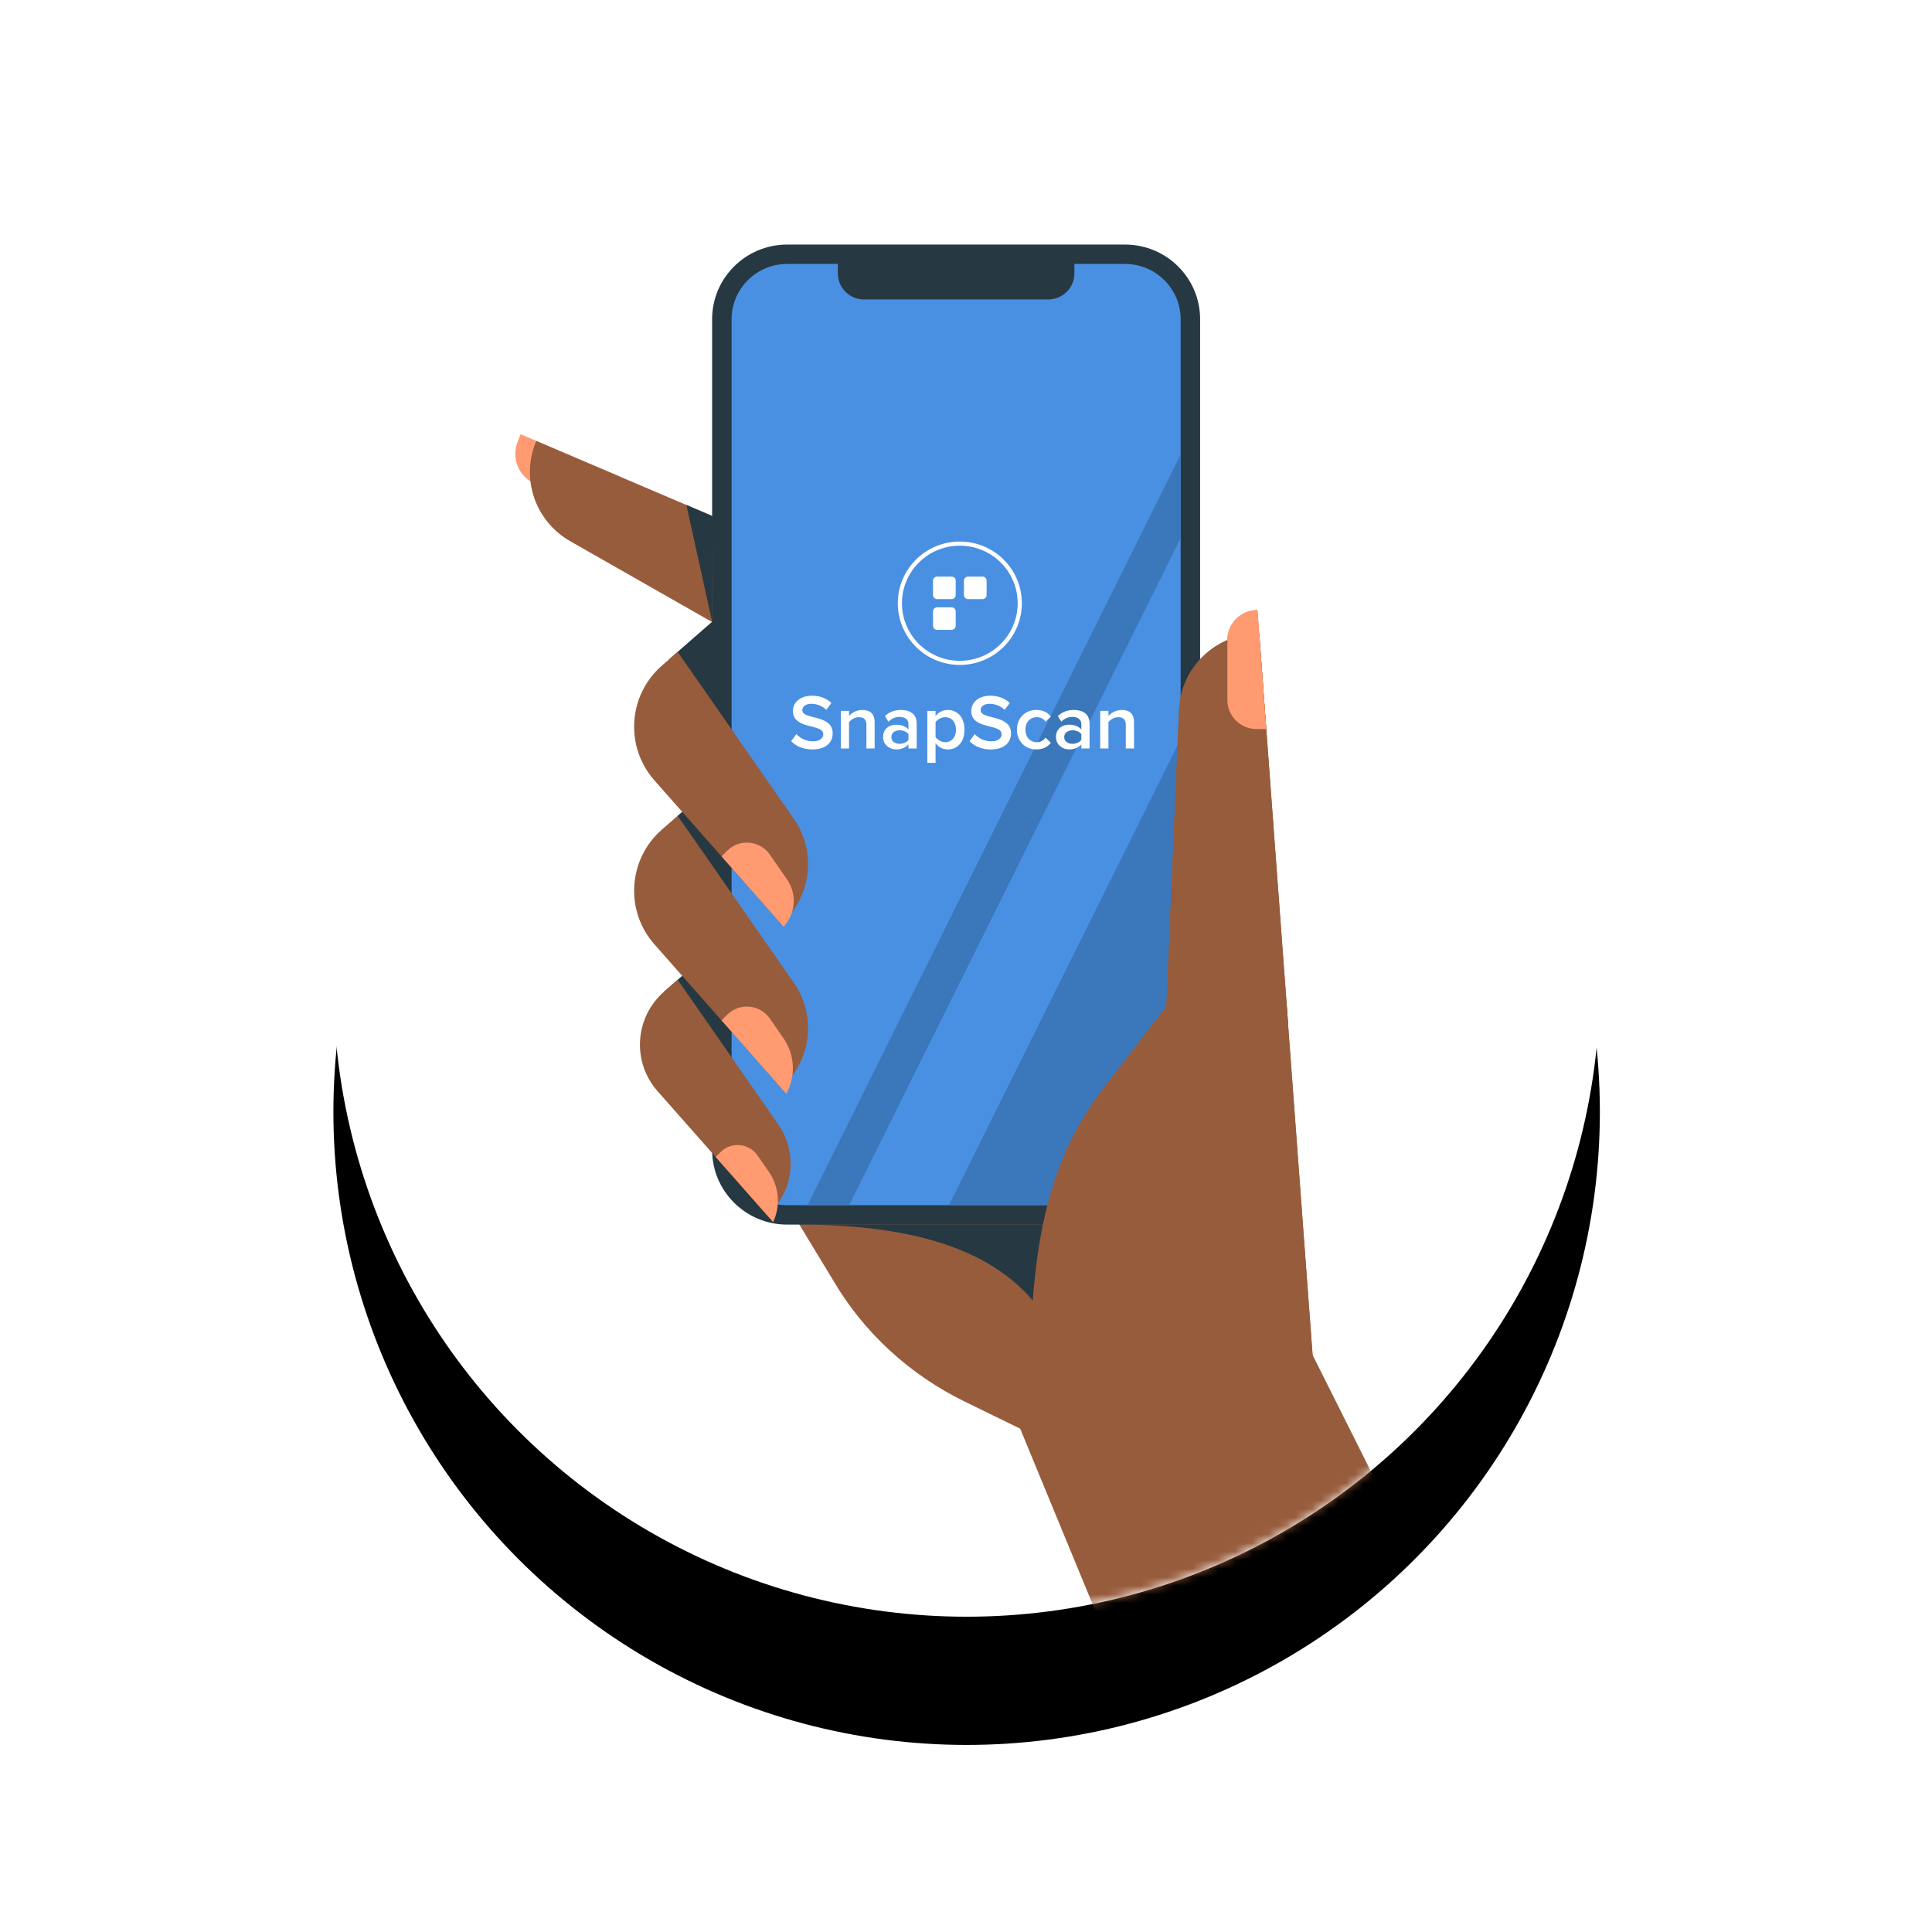 <?xml version="1.0" encoding="UTF-8"?>
<svg width="226px" height="226px" viewBox="0 0 226 226" version="1.1" xmlns="http://www.w3.org/2000/svg" xmlns:xlink="http://www.w3.org/1999/xlink">
    <!-- Generator: Sketch 53 (72520) - https://sketchapp.com -->
    <title>img-prefooter-getsnapscan</title>
    <desc>Created with Sketch.</desc>
    <defs>
        <ellipse id="path-1" cx="113.074" cy="115.059" rx="74.074" ry="74.059"></ellipse>
        <filter x="-25.3%" y="-15.2%" width="150.6%" height="150.6%" filterUnits="objectBoundingBox" id="filter-2">
            <feOffset dx="0" dy="15" in="SourceAlpha" result="shadowOffsetOuter1"></feOffset>
            <feGaussianBlur stdDeviation="10" in="shadowOffsetOuter1" result="shadowBlurOuter1"></feGaussianBlur>
            <feColorMatrix values="0 0 0 0 0.231   0 0 0 0 0.467   0 0 0 0 0.733  0 0 0 0.2 0" type="matrix" in="shadowBlurOuter1"></feColorMatrix>
        </filter>
        <path d="M75,187 C116.011,187 149.257,153.908 149.257,113.087 C149.257,72.266 156.042,0.245 75,0.245 C-6.042,0.245 0.743,72.266 0.743,113.087 C0.743,153.908 33.989,187 75,187 Z" id="path-3"></path>
    </defs>
    <g id="Page-1" stroke="none" stroke-width="1" fill="none" fill-rule="evenodd">
        <g id="SnapScan-Assets" transform="translate(-899, -769)">
            <g id="img-prefooter-getsnapscan" transform="translate(899, 769)">
                <g id="Oval-4">
                    <use fill="black" fill-opacity="1" filter="url(#filter-2)" xlink:href="#path-1"></use>
                    <use fill="#FFFFFF" fill-rule="evenodd" xlink:href="#path-1"></use>
                </g>
                <g id="Group-83" transform="translate(38, 2)">
                    <g>
                        <mask id="mask-4" fill="white">
                            <use xlink:href="#path-3"></use>
                        </mask>
                        <g id="Mask"></g>
                        <g opacity="0.241" mask="url(#mask-4)" fill="#263943">
                            <g transform="translate(54.277, 70.957)">
                                <path d="M0.274,24.092 L0.877,23.263 C1.29,23.709 1.959,24.11 2.81,24.11 C3.69,24.11 4.028,23.682 4.028,23.272 C4.028,21.998 0.476,22.789 0.476,20.558 C0.476,19.547 1.354,18.774 2.701,18.774 C3.643,18.774 4.422,19.083 4.98,19.629 L4.377,20.422 C3.89,19.939 3.241,19.721 2.6,19.721 C1.977,19.721 1.574,20.03 1.574,20.476 C1.574,21.615 5.127,20.914 5.127,23.172 C5.127,24.182 4.403,25.058 2.765,25.058 C1.639,25.058 0.823,24.657 0.274,24.092" id="Fill-59"></path>
                                <path d="M9.075,24.948 L9.075,22.198 C9.075,21.505 8.717,21.287 8.177,21.287 C7.692,21.287 7.271,21.579 7.042,21.87 L7.042,24.948 L6.08,24.948 L6.08,20.549 L7.042,20.549 L7.042,21.141 C7.334,20.795 7.912,20.441 8.608,20.441 C9.56,20.441 10.036,20.95 10.036,21.852 L10.036,24.948 L9.075,24.948 Z" id="Fill-61"></path>
                                <path d="M13.993,24.948 L13.993,24.465 C13.664,24.848 13.142,25.058 12.556,25.058 C11.841,25.058 11.025,24.565 11.025,23.6 C11.025,22.58 11.832,22.162 12.556,22.162 C13.16,22.162 13.664,22.353 13.993,22.726 L13.993,22.07 C13.993,21.56 13.563,21.251 12.958,21.251 C12.465,21.251 12.024,21.432 11.649,21.815 L11.246,21.15 C11.758,20.659 12.4,20.441 13.105,20.441 C14.093,20.441 14.954,20.849 14.954,22.025 L14.954,24.948 L13.993,24.948 Z M13.993,23.946 L13.993,23.272 C13.764,22.972 13.352,22.816 12.94,22.816 C12.4,22.816 11.988,23.136 11.988,23.61 C11.988,24.092 12.4,24.402 12.94,24.402 C13.352,24.402 13.764,24.247 13.993,23.946 L13.993,23.946 Z" id="Fill-63"></path>
                                <path d="M17.162,24.338 L17.162,26.624 L16.2,26.624 L16.2,20.55 L17.162,20.55 L17.162,21.151 C17.492,20.714 18.005,20.44 18.582,20.44 C19.726,20.44 20.541,21.296 20.541,22.744 C20.541,24.193 19.726,25.057 18.582,25.057 C18.023,25.057 17.529,24.802 17.162,24.338 M19.552,22.744 C19.552,21.889 19.057,21.288 18.297,21.288 C17.849,21.288 17.382,21.542 17.162,21.87 L17.162,23.609 C17.373,23.937 17.849,24.211 18.297,24.211 C19.057,24.211 19.552,23.601 19.552,22.744" id="Fill-65"></path>
                                <path d="M21.137,24.092 L21.741,23.263 C22.153,23.709 22.823,24.11 23.674,24.11 C24.554,24.11 24.891,23.682 24.891,23.272 C24.891,21.998 21.339,22.789 21.339,20.558 C21.339,19.547 22.218,18.774 23.564,18.774 C24.507,18.774 25.286,19.083 25.844,19.629 L25.24,20.422 C24.754,19.939 24.104,19.721 23.464,19.721 C22.841,19.721 22.437,20.03 22.437,20.476 C22.437,21.615 25.991,20.914 25.991,23.172 C25.991,24.182 25.267,25.058 23.628,25.058 C22.502,25.058 21.686,24.657 21.137,24.092" id="Fill-67"></path>
                                <path d="M26.678,22.744 C26.678,21.414 27.621,20.44 28.958,20.44 C29.828,20.44 30.341,20.804 30.652,21.223 L30.021,21.797 C29.773,21.451 29.434,21.287 29.004,21.287 C28.207,21.287 27.668,21.888 27.668,22.744 C27.668,23.6 28.207,24.211 29.004,24.211 C29.434,24.211 29.773,24.028 30.021,23.682 L30.652,24.274 C30.341,24.684 29.828,25.057 28.958,25.057 C27.621,25.057 26.678,24.074 26.678,22.744" id="Fill-69"></path>
                                <path d="M34.215,24.948 L34.215,24.465 C33.885,24.848 33.363,25.058 32.778,25.058 C32.063,25.058 31.248,24.565 31.248,23.6 C31.248,22.58 32.055,22.162 32.778,22.162 C33.382,22.162 33.885,22.353 34.215,22.726 L34.215,22.07 C34.215,21.56 33.784,21.251 33.18,21.251 C32.686,21.251 32.247,21.432 31.871,21.815 L31.469,21.15 C31.981,20.659 32.622,20.441 33.327,20.441 C34.316,20.441 35.177,20.849 35.177,22.025 L35.177,24.948 L34.215,24.948 Z M34.215,23.946 L34.215,23.272 C33.986,22.972 33.574,22.816 33.163,22.816 C32.622,22.816 32.21,23.136 32.21,23.61 C32.21,24.092 32.622,24.402 33.163,24.402 C33.574,24.402 33.986,24.247 34.215,23.946 L34.215,23.946 Z" id="Fill-71"></path>
                                <path d="M39.417,24.948 L39.417,22.198 C39.417,21.505 39.06,21.287 38.52,21.287 C38.035,21.287 37.613,21.579 37.384,21.87 L37.384,24.948 L36.423,24.948 L36.423,20.549 L37.384,20.549 L37.384,21.141 C37.677,20.795 38.255,20.441 38.951,20.441 C39.903,20.441 40.378,20.95 40.378,21.852 L40.378,24.948 L39.417,24.948 Z" id="Fill-73"></path>
                                <path d="M20,0.74 C15.993,0.74 12.744,3.971 12.744,7.956 C12.744,11.941 15.993,15.172 20,15.172 C24.007,15.172 27.256,11.941 27.256,7.956 C27.256,3.971 24.007,0.74 20,0.74 M20,14.689 C16.261,14.689 13.23,11.675 13.23,7.956 C13.23,4.237 16.261,1.223 20,1.223 C23.74,1.223 26.77,4.237 26.77,7.956 C26.77,11.675 23.74,14.689 20,14.689" id="Fill-75"></path>
                                <path d="M19.036,4.842 L17.347,4.842 C17.081,4.842 16.865,5.056 16.865,5.32 L16.865,6.998 C16.865,7.262 17.081,7.477 17.347,7.477 L19.036,7.477 C19.302,7.477 19.518,7.262 19.518,6.998 L19.518,5.32 C19.518,5.056 19.302,4.842 19.036,4.842" id="Fill-77"></path>
                                <path d="M22.654,4.842 L20.964,4.842 C20.698,4.842 20.483,5.056 20.483,5.32 L20.483,6.998 C20.483,7.262 20.698,7.477 20.964,7.477 L22.654,7.477 C22.919,7.477 23.135,7.262 23.135,6.998 L23.135,5.32 C23.135,5.056 22.919,4.842 22.654,4.842" id="Fill-79"></path>
                                <path d="M19.036,8.435 L17.347,8.435 C17.081,8.435 16.865,8.649 16.865,8.914 L16.865,10.591 C16.865,10.855 17.081,11.071 17.347,11.071 L19.036,11.071 C19.302,11.071 19.518,10.855 19.518,10.591 L19.518,8.914 C19.518,8.649 19.302,8.435 19.036,8.435" id="Fill-81"></path>
                            </g>
                        </g>
                        <g mask="url(#mask-4)">
                            <g transform="translate(22.277, 26.609)">
                                <path d="M0.622,22.184 L0.259,23.114 C-0.419,24.853 0.271,26.825 1.889,27.769 L9.917,32.458 L12.16,27.111 L0.622,22.184 Z" id="Fill-1" fill="#FF9A71"></path>
                                <path d="M27.15,46.507 L28.113,44.275 C30.197,39.442 27.946,33.843 23.086,31.77 L2.456,22.973 C0.6,27.32 2.309,32.353 6.429,34.701 L27.15,46.507 Z" id="Fill-3" fill="#975C3C"></path>
                                <path d="M18.018,48.494 L18.018,48.494 C18.018,53.46 20.597,58.074 24.838,60.696 L31.357,64.724 L27.221,40.458 L18.018,48.494 Z" id="Fill-5" fill="#263943"></path>
                                <path d="M93.268,129.894 L90.254,89.167 C89.746,82.313 86.18,76.044 80.533,72.081 L23.086,31.77 L25.304,43.431 L25.175,101.344 L37.178,121.151 C40.744,127.246 46.11,132.19 52.598,135.358 L59.062,138.515 L84.473,200.13 L128.465,200.13 L93.268,129.894 Z" id="Fill-7" fill="#975C3C"></path>
                                <path d="M33.233,114.641 C49.826,114.641 56.865,119.22 60.64,123.633 L61.721,114.641 L33.233,114.641 Z" id="Fill-9" fill="#263943"></path>
                                <path d="M18.993,66.823 L18.993,69.246 C18.993,73.61 21.259,77.664 24.986,79.967 L31.357,83.905 L27.221,59.638 L18.993,66.823 Z" id="Fill-11" fill="#263943"></path>
                                <polygon id="Fill-13" fill="#263943" points="17.404 87.392 27.77 78.34 27.77 104.552"></polygon>
                                <path d="M71.329,114.641 L31.805,114.641 C26.955,114.641 23.024,110.731 23.024,105.908 L23.024,8.733 C23.024,3.91 26.955,0 31.805,0 L71.329,0 C76.178,0 80.11,3.91 80.11,8.733 L80.11,105.908 C80.11,110.731 76.178,114.641 71.329,114.641" id="Fill-15" fill="#263943"></path>
                                <path d="M71.329,2.267 L65.402,2.267 L65.402,3.383 C65.402,5.06 64.036,6.418 62.351,6.418 L40.783,6.418 C39.098,6.418 37.732,5.06 37.732,3.383 L37.732,2.267 L31.805,2.267 C28.22,2.267 25.304,5.167 25.304,8.733 L25.304,105.908 C25.304,109.473 28.22,112.373 31.805,112.373 L71.329,112.373 C74.913,112.373 77.83,109.473 77.83,105.908 L77.83,8.733 C77.83,5.167 74.913,2.267 71.329,2.267" id="Fill-17" fill="#4A90E2"></path>
                                <polygon id="Fill-19" fill="#3B77BB" points="77.83 24.555 34.186 112.373 39.054 112.373 77.83 34.35"></polygon>
                                <polygon id="Fill-21" fill="#3B77BB" points="77.83 57.842 50.729 112.373 67.766 112.373 77.83 92.123"></polygon>
                                <path d="M93.848,137.724 L90.385,91.175 L77.414,87.476 C77.197,87.761 71.659,94.961 71.437,95.246 L68.367,99.246 C64.249,104.944 60.29,112.84 60.29,130.917 L93.848,137.724 Z" id="Fill-23" fill="#975C3C"></path>
                                <path d="M18.993,47.643 L17.159,49.245 C13.185,52.715 12.791,58.731 16.281,62.684 L31.09,79.459 C34.648,76.331 35.286,71.056 32.584,67.173 L18.993,47.643 Z" id="Fill-25" fill="#975C3C"></path>
                                <path d="M29.778,71.361 C28.622,69.692 26.229,69.475 24.789,70.907 L24.125,71.568 L31.405,79.822 L31.756,79.328 C32.834,77.814 32.848,75.791 31.789,74.262 L29.778,71.361 Z" id="Fill-27" fill="#FF9A71"></path>
                                <path d="M18.993,66.823 L17.159,68.426 C13.185,71.896 12.791,77.913 16.281,81.864 L31.09,98.64 C34.648,95.512 35.286,90.237 32.584,86.354 L18.993,66.823 Z" id="Fill-29" fill="#975C3C"></path>
                                <path d="M29.778,90.541 C28.622,88.873 26.229,88.656 24.789,90.088 L24.125,90.749 L31.705,99.344 C32.837,97.285 32.707,94.768 31.368,92.837 L29.778,90.541 Z" id="Fill-31" fill="#FF9A71"></path>
                                <path d="M18.993,86.004 L17.404,87.392 C13.962,90.398 13.622,95.609 16.643,99.033 L29.472,113.563 C32.553,110.853 33.105,106.285 30.765,102.921 L18.993,86.004 Z" id="Fill-33" fill="#975C3C"></path>
                                <path d="M28.335,106.548 C27.334,105.104 25.261,104.915 24.013,106.156 L23.438,106.728 L30.161,114.352 C31.054,112.439 30.864,110.199 29.661,108.463 L28.335,106.548 Z" id="Fill-35" fill="#FF9A71"></path>
                                <polygon id="Fill-37" fill="#263943" points="23.024 44.123 20.016 30.461 23.086 31.77"></polygon>
                                <path d="M87.022,45.498 L87.022,45.498 C81.991,45.498 77.855,49.441 77.642,54.44 L77.056,68.18 L88.689,68.028 L87.022,45.498 Z" id="Fill-39" fill="#975C3C"></path>
                                <polygon id="Fill-41" fill="#975C3C" points="90.4 91.138 88.689 68.028 77.057 68.18 76.07 91.315"></polygon>
                                <path d="M90.4,91.629 C90.4,95.565 87.192,98.755 83.235,98.755 C79.278,98.755 76.07,95.565 76.07,91.629 C76.07,87.693 79.278,84.503 83.235,84.503 C87.192,84.503 90.4,87.693 90.4,91.629" id="Fill-43" fill="#975C3C"></path>
                                <path d="M88.702,68.406 C88.702,71.608 86.092,74.203 82.872,74.203 C79.654,74.203 77.044,71.608 77.044,68.406 C77.044,65.205 79.654,62.61 82.872,62.61 C86.092,62.61 88.702,65.205 88.702,68.406" id="Fill-45" fill="#975C3C"></path>
                                <path d="M86.819,42.758 L86.819,42.758 C84.875,42.758 83.299,44.325 83.299,46.259 L83.299,53.281 C83.299,55.156 84.828,56.677 86.714,56.677 L87.849,56.677 L86.819,42.758 Z" id="Fill-47" fill="#CB6E54"></path>
                                <path d="M87.022,45.498 L87.022,45.498 C81.991,45.498 77.855,49.441 77.642,54.44 L77.056,68.18 L88.689,68.028 L87.022,45.498 Z" id="Fill-49" fill="#975C3C"></path>
                                <polygon id="Fill-51" fill="#975C3C" points="90.4 91.138 88.689 68.028 77.057 68.18 76.07 91.315"></polygon>
                                <path d="M90.4,91.629 C90.4,95.565 87.192,98.755 83.235,98.755 C79.278,98.755 76.07,95.565 76.07,91.629 C76.07,87.693 79.278,84.503 83.235,84.503 C87.192,84.503 90.4,87.693 90.4,91.629" id="Fill-53" fill="#975C3C"></path>
                                <path d="M88.702,68.406 C88.702,71.608 86.092,74.203 82.872,74.203 C79.654,74.203 77.044,71.608 77.044,68.406 C77.044,65.205 79.654,62.61 82.872,62.61 C86.092,62.61 88.702,65.205 88.702,68.406" id="Fill-55" fill="#975C3C"></path>
                                <path d="M86.819,42.758 L86.819,42.758 C84.875,42.758 83.299,44.325 83.299,46.259 L83.299,53.281 C83.299,55.156 84.828,56.677 86.714,56.677 L87.849,56.677 L86.819,42.758 Z" id="Fill-57" fill="#FF9A71"></path>
                                <path d="M32.274,58.092 L32.877,57.263 C33.29,57.709 33.959,58.11 34.81,58.11 C35.69,58.11 36.028,57.682 36.028,57.272 C36.028,55.998 32.476,56.789 32.476,54.558 C32.476,53.547 33.354,52.774 34.701,52.774 C35.643,52.774 36.422,53.083 36.98,53.629 L36.377,54.422 C35.89,53.939 35.241,53.721 34.6,53.721 C33.977,53.721 33.574,54.03 33.574,54.476 C33.574,55.615 37.127,54.914 37.127,57.172 C37.127,58.182 36.403,59.058 34.765,59.058 C33.639,59.058 32.823,58.657 32.274,58.092" id="Fill-59" fill="#FFFFFF"></path>
                                <path d="M41.075,58.948 L41.075,56.198 C41.075,55.505 40.717,55.287 40.177,55.287 C39.692,55.287 39.271,55.579 39.042,55.87 L39.042,58.948 L38.08,58.948 L38.08,54.549 L39.042,54.549 L39.042,55.141 C39.334,54.795 39.912,54.441 40.608,54.441 C41.56,54.441 42.036,54.95 42.036,55.852 L42.036,58.948 L41.075,58.948 Z" id="Fill-61" fill="#FFFFFF"></path>
                                <path d="M45.993,58.948 L45.993,58.465 C45.664,58.848 45.142,59.058 44.556,59.058 C43.841,59.058 43.025,58.565 43.025,57.6 C43.025,56.58 43.832,56.162 44.556,56.162 C45.16,56.162 45.664,56.353 45.993,56.726 L45.993,56.07 C45.993,55.56 45.563,55.251 44.958,55.251 C44.465,55.251 44.024,55.432 43.649,55.815 L43.246,55.15 C43.758,54.659 44.4,54.441 45.105,54.441 C46.093,54.441 46.954,54.849 46.954,56.025 L46.954,58.948 L45.993,58.948 Z M45.993,57.946 L45.993,57.272 C45.764,56.972 45.352,56.816 44.94,56.816 C44.4,56.816 43.988,57.136 43.988,57.61 C43.988,58.092 44.4,58.402 44.94,58.402 C45.352,58.402 45.764,58.247 45.993,57.946 L45.993,57.946 Z" id="Fill-63" fill="#FFFFFF"></path>
                                <path d="M49.162,58.338 L49.162,60.624 L48.2,60.624 L48.2,54.55 L49.162,54.55 L49.162,55.151 C49.492,54.714 50.005,54.44 50.582,54.44 C51.726,54.44 52.541,55.296 52.541,56.744 C52.541,58.193 51.726,59.057 50.582,59.057 C50.023,59.057 49.529,58.802 49.162,58.338 M51.552,56.744 C51.552,55.889 51.057,55.288 50.297,55.288 C49.849,55.288 49.382,55.542 49.162,55.87 L49.162,57.609 C49.373,57.937 49.849,58.211 50.297,58.211 C51.057,58.211 51.552,57.601 51.552,56.744" id="Fill-65" fill="#FFFFFF"></path>
                                <path d="M53.137,58.092 L53.741,57.263 C54.153,57.709 54.823,58.11 55.674,58.11 C56.554,58.11 56.891,57.682 56.891,57.272 C56.891,55.998 53.339,56.789 53.339,54.558 C53.339,53.547 54.218,52.774 55.564,52.774 C56.507,52.774 57.286,53.083 57.844,53.629 L57.24,54.422 C56.754,53.939 56.104,53.721 55.464,53.721 C54.841,53.721 54.437,54.03 54.437,54.476 C54.437,55.615 57.991,54.914 57.991,57.172 C57.991,58.182 57.267,59.058 55.628,59.058 C54.502,59.058 53.686,58.657 53.137,58.092" id="Fill-67" fill="#FFFFFF"></path>
                                <path d="M58.678,56.744 C58.678,55.414 59.621,54.44 60.958,54.44 C61.828,54.44 62.341,54.804 62.652,55.223 L62.021,55.797 C61.773,55.451 61.434,55.287 61.004,55.287 C60.207,55.287 59.668,55.888 59.668,56.744 C59.668,57.6 60.207,58.211 61.004,58.211 C61.434,58.211 61.773,58.028 62.021,57.682 L62.652,58.274 C62.341,58.684 61.828,59.057 60.958,59.057 C59.621,59.057 58.678,58.074 58.678,56.744" id="Fill-69" fill="#FFFFFF"></path>
                                <path d="M66.215,58.948 L66.215,58.465 C65.885,58.848 65.363,59.058 64.778,59.058 C64.063,59.058 63.248,58.565 63.248,57.6 C63.248,56.58 64.055,56.162 64.778,56.162 C65.382,56.162 65.885,56.353 66.215,56.726 L66.215,56.07 C66.215,55.56 65.784,55.251 65.18,55.251 C64.686,55.251 64.247,55.432 63.871,55.815 L63.469,55.15 C63.981,54.659 64.622,54.441 65.327,54.441 C66.316,54.441 67.177,54.849 67.177,56.025 L67.177,58.948 L66.215,58.948 Z M66.215,57.946 L66.215,57.272 C65.986,56.972 65.574,56.816 65.163,56.816 C64.622,56.816 64.21,57.136 64.21,57.61 C64.21,58.092 64.622,58.402 65.163,58.402 C65.574,58.402 65.986,58.247 66.215,57.946 L66.215,57.946 Z" id="Fill-71" fill="#FFFFFF"></path>
                                <path d="M71.417,58.948 L71.417,56.198 C71.417,55.505 71.06,55.287 70.52,55.287 C70.035,55.287 69.613,55.579 69.384,55.87 L69.384,58.948 L68.423,58.948 L68.423,54.549 L69.384,54.549 L69.384,55.141 C69.677,54.795 70.255,54.441 70.951,54.441 C71.903,54.441 72.378,54.95 72.378,55.852 L72.378,58.948 L71.417,58.948 Z" id="Fill-73" fill="#FFFFFF"></path>
                                <path d="M52,34.74 C47.993,34.74 44.744,37.971 44.744,41.956 C44.744,45.941 47.993,49.172 52,49.172 C56.007,49.172 59.256,45.941 59.256,41.956 C59.256,37.971 56.007,34.74 52,34.74 M52,48.689 C48.261,48.689 45.23,45.675 45.23,41.956 C45.23,38.237 48.261,35.223 52,35.223 C55.74,35.223 58.77,38.237 58.77,41.956 C58.77,45.675 55.74,48.689 52,48.689" id="Fill-75" fill="#FFFFFF"></path>
                                <path d="M51.036,38.842 L49.347,38.842 C49.081,38.842 48.865,39.056 48.865,39.32 L48.865,40.998 C48.865,41.262 49.081,41.477 49.347,41.477 L51.036,41.477 C51.302,41.477 51.518,41.262 51.518,40.998 L51.518,39.32 C51.518,39.056 51.302,38.842 51.036,38.842" id="Fill-77" fill="#FFFFFF"></path>
                                <path d="M54.654,38.842 L52.964,38.842 C52.698,38.842 52.483,39.056 52.483,39.32 L52.483,40.998 C52.483,41.262 52.698,41.477 52.964,41.477 L54.654,41.477 C54.919,41.477 55.135,41.262 55.135,40.998 L55.135,39.32 C55.135,39.056 54.919,38.842 54.654,38.842" id="Fill-79" fill="#FFFFFF"></path>
                                <path d="M51.036,42.435 L49.347,42.435 C49.081,42.435 48.865,42.649 48.865,42.914 L48.865,44.591 C48.865,44.855 49.081,45.071 49.347,45.071 L51.036,45.071 C51.302,45.071 51.518,44.855 51.518,44.591 L51.518,42.914 C51.518,42.649 51.302,42.435 51.036,42.435" id="Fill-81" fill="#FFFFFF"></path>
                            </g>
                        </g>
                    </g>
                </g>
            </g>
        </g>
    </g>
</svg>